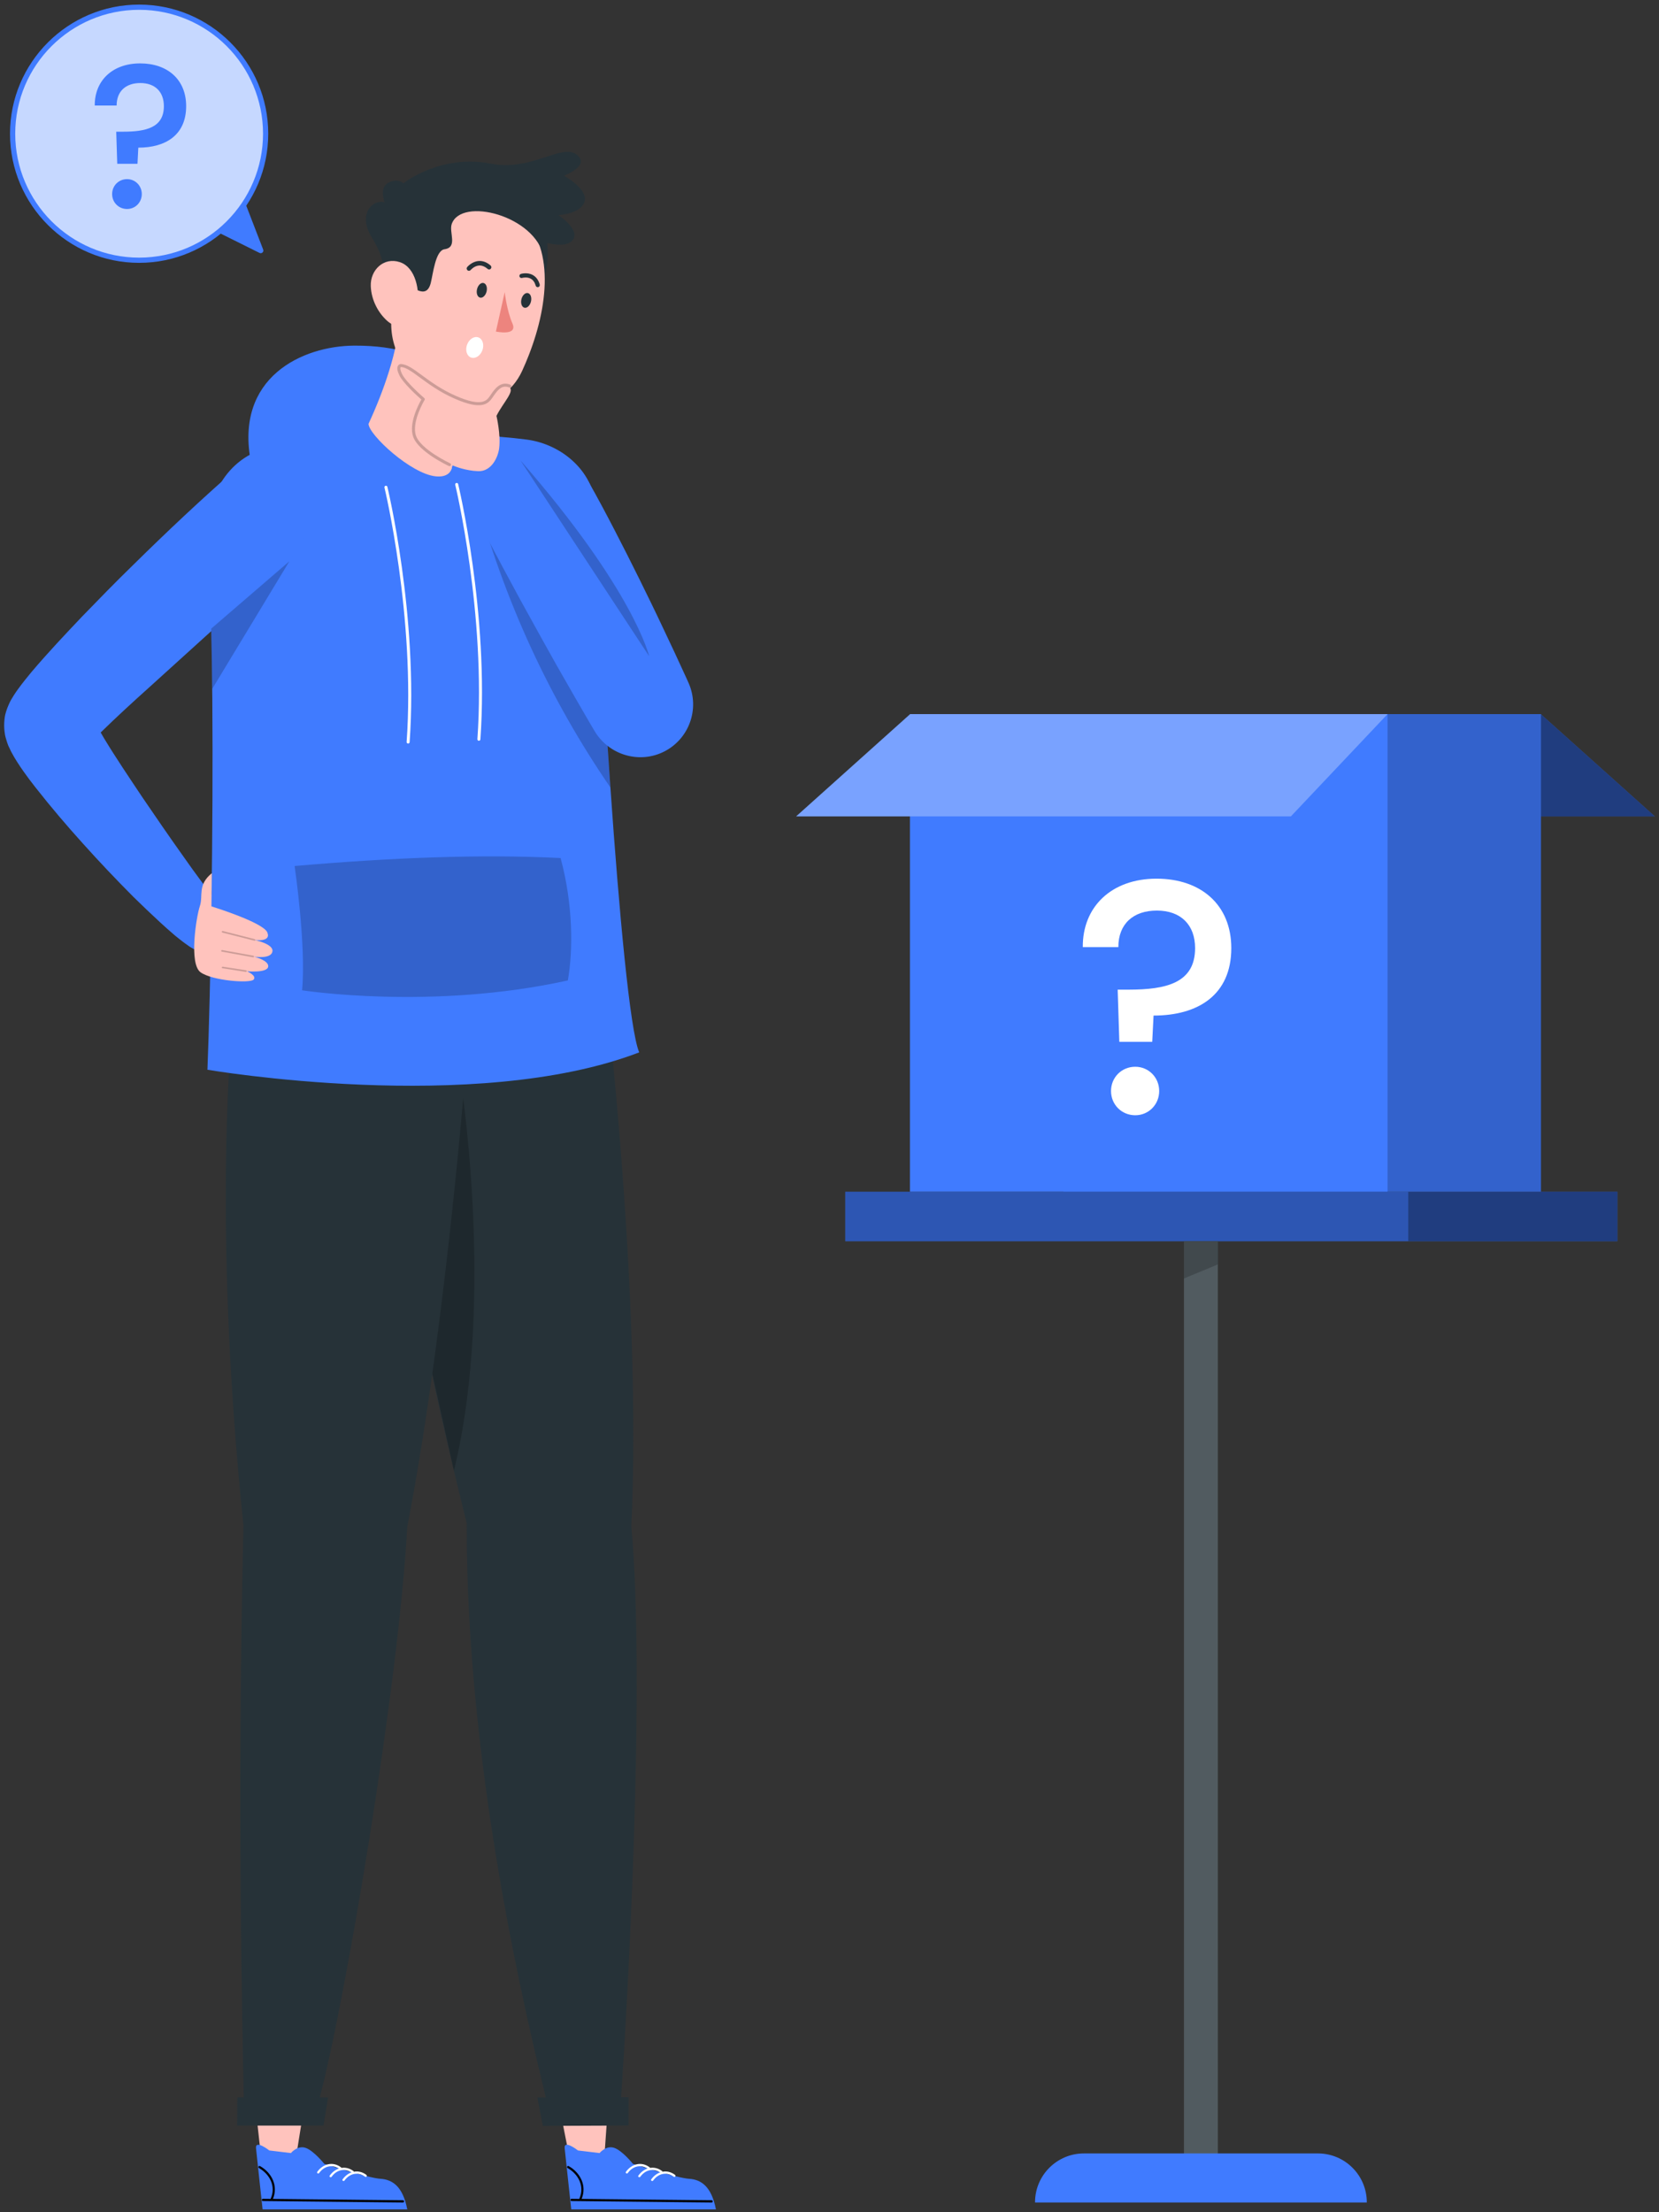 <svg width="276" height="368" viewBox="0 0 276 368" fill="none" xmlns="http://www.w3.org/2000/svg">
<rect x="0" y="0" width="276" height="368" fill="#333333" stroke="none"/>
<path d="M256.328 118.79L275.3 135.806H192.992L176.909 118.79H256.328Z" fill="#407BFF"/>
<path opacity="0.5" d="M256.328 118.79L275.3 135.806H192.992L176.909 118.79H256.328Z" fill="black"/>
<path d="M256.365 118.79H176.909V198.246H256.365V118.79Z" fill="#407BFF"/>
<path opacity="0.2" d="M256.365 118.79H176.909V198.246H256.365V118.79Z" fill="black"/>
<path d="M230.841 118.79H151.385V198.246H230.841V118.79Z" fill="#407BFF"/>
<path d="M151.422 118.79L132.451 135.806H214.758L230.841 118.79H151.422Z" fill="#407BFF"/>
<path opacity="0.3" d="M151.422 118.79L132.451 135.806H214.758L230.841 118.79H151.422Z" fill="white"/>
<path d="M192.408 146.166C199.815 146.166 204.845 150.533 204.845 157.718C204.845 165.511 199.318 168.939 191.911 168.939L191.691 173.306H186.218L185.942 164.627H187.766C194.013 164.627 198.822 163.522 198.822 157.718C198.822 153.849 196.445 151.472 192.465 151.472C188.541 151.472 186.054 153.682 186.054 157.552H180.14C180.081 150.865 184.891 146.166 192.408 146.166ZM188.87 185.522C186.603 185.522 184.835 183.753 184.835 181.488C184.835 179.221 186.604 177.453 188.87 177.453C191.081 177.453 192.85 179.222 192.85 181.488C192.851 183.753 191.082 185.522 188.87 185.522Z" fill="white"/>
<path d="M234.285 198.247H140.622V206.479H234.285V198.247Z" fill="#407BFF"/>
<path opacity="0.3" d="M234.285 198.247H140.622V206.479H234.285V198.247Z" fill="black"/>
<path d="M269.074 198.247H234.285V206.479H269.074V198.247Z" fill="#407BFF"/>
<path opacity="0.5" d="M269.074 198.247H234.285V206.479H269.074V198.247Z" fill="black"/>
<path d="M202.614 206.478H196.969V361.369H202.614V206.478Z" fill="#263238"/>
<path opacity="0.2" d="M202.614 206.478H196.969V361.369H202.614V206.478Z" fill="white"/>
<path opacity="0.2" d="M202.614 210.333L196.969 212.667V206.478H202.614V210.333Z" fill="black"/>
<path d="M227.389 366.381H172.194V366.352C172.194 361.861 175.835 358.221 180.325 358.221H219.257C223.748 358.221 227.388 361.861 227.388 366.352V366.381H227.389Z" fill="#407BFF"/>
<path d="M23.146 43.29C34.769 43.29 44.192 33.868 44.192 22.244C44.192 10.621 34.769 1.198 23.146 1.198C11.523 1.198 2.1 10.621 2.1 22.244C2.1 33.868 11.523 43.29 23.146 43.29Z" fill="#407BFF"/>
<g opacity="0.7">
<path d="M23.146 43.29C34.769 43.29 44.192 33.868 44.192 22.244C44.192 10.621 34.769 1.198 23.146 1.198C11.523 1.198 2.1 10.621 2.1 22.244C2.1 33.868 11.523 43.29 23.146 43.29Z" fill="white"/>
</g>
<path d="M23.146 43.723C11.302 43.723 1.667 34.088 1.667 22.244C1.667 10.4 11.302 0.765 23.146 0.765C34.99 0.765 44.625 10.4 44.625 22.244C44.625 34.088 34.99 43.723 23.146 43.723ZM23.146 1.631C11.78 1.631 2.533 10.878 2.533 22.244C2.533 33.61 11.78 42.857 23.146 42.857C34.512 42.857 43.759 33.61 43.759 22.244C43.759 10.878 34.512 1.631 23.146 1.631Z" fill="#407BFF"/>
<path d="M23.316 10.546C27.874 10.546 30.97 13.234 30.97 17.656C30.97 22.452 27.569 24.562 23.01 24.562L22.874 27.25H19.506L19.336 21.909H20.458C24.302 21.909 27.262 21.229 27.262 17.657C27.262 15.276 25.799 13.813 23.35 13.813C20.935 13.813 19.404 15.173 19.404 17.555H15.764C15.73 13.437 18.69 10.546 23.316 10.546ZM21.139 34.766C19.744 34.766 18.655 33.677 18.655 32.283C18.655 30.888 19.744 29.799 21.139 29.799C22.5 29.799 23.589 30.888 23.589 32.283C23.589 33.678 22.5 34.766 21.139 34.766Z" fill="#407BFF"/>
<path d="M36.314 38.662L43.177 42.074C43.537 42.253 43.929 41.896 43.784 41.521L40.781 33.734C39.253 35.905 37.76 37.603 36.314 38.662Z" fill="#407BFF"/>
<path d="M41.771 77C42.733 81.84 83.895 79.917 81.969 73.667C81.648 72.625 81.012 71.587 80.472 70.425C77.797 64.667 73.355 57.446 58.981 57.494C50.333 57.522 38.937 62.75 41.771 77Z" fill="#407BFF"/>
<path d="M92.753 348.854L94.859 359.512H100.494L101.245 348.854H92.753Z" fill="#FFC3BD"/>
<path d="M99.751 358.16C99.751 358.16 100.819 356.84 102.175 357.29C103.53 357.741 105.304 359.96 105.304 359.96C105.304 359.96 112.654 362.317 114.639 362.441C116.624 362.565 118.361 363.682 119.105 367.527H95.037C95.037 367.527 94.09 358.843 93.943 357.354C93.796 355.865 96.153 357.726 96.153 357.726L99.751 358.16Z" fill="#407BFF"/>
<path d="M118.39 366.381C116.943 366.367 115.502 366.353 114.055 366.338C107.733 366.274 101.411 366.203 95.09 366.139C94.849 366.139 94.849 365.763 95.09 365.77C95.516 365.777 95.948 365.777 96.374 365.784C96.374 365.77 96.381 365.748 96.388 365.734C97.296 363.726 96.246 361.676 94.43 360.647C94.217 360.533 94.409 360.207 94.614 360.328C96.579 361.442 97.658 363.634 96.757 365.784C97.651 365.798 98.538 365.805 99.432 365.812C105.747 365.876 112.068 365.947 118.39 366.011C118.631 366.012 118.631 366.388 118.39 366.381Z" fill="black"/>
<path d="M104.451 361.472C105.288 360.296 106.702 359.962 107.89 360.849C108.082 360.992 108.268 360.669 108.078 360.528C106.715 359.51 105.078 359.952 104.13 361.285C103.991 361.479 104.313 361.666 104.451 361.472Z" fill="white"/>
<path d="M106.525 362.098C107.362 360.922 108.776 360.588 109.964 361.475C110.156 361.618 110.342 361.295 110.152 361.154C108.789 360.136 107.152 360.578 106.204 361.911C106.064 362.105 106.387 362.291 106.525 362.098Z" fill="white"/>
<path d="M108.666 362.724C109.503 361.548 110.917 361.214 112.104 362.101C112.296 362.244 112.482 361.921 112.292 361.78C110.929 360.762 109.292 361.204 108.344 362.537C108.206 362.731 108.528 362.917 108.666 362.724Z" fill="white"/>
<path d="M42.34 348.93L43.509 359.512H49.144L50.832 348.93H42.34Z" fill="#FFC3BD"/>
<path d="M48.401 358.16C48.401 358.16 49.469 356.84 50.825 357.29C52.18 357.741 53.954 359.96 53.954 359.96C53.954 359.96 61.304 362.317 63.289 362.441C65.274 362.565 67.011 363.682 67.755 367.527H43.687C43.687 367.527 42.74 358.843 42.593 357.354C42.446 355.865 44.803 357.726 44.803 357.726L48.401 358.16Z" fill="#407BFF"/>
<path d="M67.039 366.381C65.592 366.367 64.151 366.353 62.704 366.338C56.382 366.274 50.06 366.203 43.739 366.139C43.498 366.139 43.498 365.763 43.739 365.77C44.165 365.777 44.597 365.777 45.023 365.784C45.023 365.77 45.03 365.748 45.037 365.734C45.945 363.726 44.895 361.676 43.079 360.647C42.866 360.533 43.058 360.207 43.263 360.328C45.228 361.442 46.307 363.634 45.406 365.784C46.3 365.798 47.187 365.805 48.081 365.812C54.396 365.876 60.717 365.947 67.039 366.011C67.281 366.012 67.281 366.388 67.039 366.381Z" fill="black"/>
<path d="M53.101 361.472C53.938 360.296 55.352 359.962 56.54 360.849C56.732 360.992 56.918 360.669 56.728 360.528C55.365 359.51 53.728 359.952 52.78 361.285C52.64 361.479 52.963 361.666 53.101 361.472Z" fill="white"/>
<path d="M55.174 362.098C56.011 360.922 57.425 360.588 58.613 361.475C58.805 361.618 58.991 361.295 58.801 361.154C57.438 360.136 55.801 360.578 54.853 361.911C54.714 362.105 55.036 362.291 55.174 362.098Z" fill="white"/>
<path d="M57.316 362.724C58.153 361.548 59.567 361.214 60.754 362.101C60.946 362.244 61.132 361.921 60.942 361.78C59.579 360.762 57.942 361.204 56.994 362.537C56.855 362.731 57.178 362.917 57.316 362.724Z" fill="white"/>
<path d="M90.878 349.229H103.312C104.388 333.217 107.432 280.16 105.027 253.904C106.757 217.475 101.19 169.117 101.19 169.117H61.8C61.8 169.117 64.686 201.477 77.643 253.379C77.552 294.5 87.589 335.609 90.878 349.229Z" fill="#263238"/>
<path opacity="0.2" d="M75.518 244.656C82.639 215.571 76.386 177.855 76.386 177.855L70.241 220.936L75.518 244.656Z" fill="black"/>
<path d="M89.396 348.917L90.309 353.642L104.567 353.581L104.575 348.854L89.396 348.917Z" fill="#263238"/>
<path d="M40.566 349.688H53C57.43 333.216 66.329 280.255 67.754 254C74.798 217.571 78.167 169.117 78.167 169.117H38.777C38.777 169.117 35.113 201.848 40.499 253.75C39.454 299 40.284 335.609 40.566 349.688Z" fill="#263238"/>
<path d="M39.48 348.904L39.454 353.589L53.825 353.592L54.578 348.907L39.48 348.904Z" fill="#263238"/>
<path d="M106.34 175.06C79.02 185.56 34.51 177.95 34.51 177.95C35.04 164.59 35.5 138.13 35.32 116.14C35.31 115.63 35.31 115.12 35.3 114.61C35.27 111.49 35.22 108.47 35.16 105.61C35.15 105.26 35.15 104.91 35.14 104.57C35.01 98.95 34.81 93.98 34.55 90C34.05 82.51 38.12 75.54 45.53 74.29C47.78 73.91 50.21 73.58 52.74 73.31C53.34 73.24 53.95 73.18 54.57 73.12C61.59 72.43 69.29 72.13 76.32 72.33C76.67 72.33 77.02 72.34 77.37 72.35C77.55 72.36 77.75 72.36 77.93 72.37C78.23 72.38 78.54 72.39 78.84 72.41C81.97 72.54 84.94 72.77 87.6 73.12C93.64 73.9 99.01 78.67 99.11 84.77C99.2 90.36 99.75 102.16 100.54 115.47C100.84 120.51 101.18 125.78 101.55 131C102.98 151.55 104.8 171.47 106.34 175.06Z" fill="#407BFF"/>
<path d="M36.63 150.61C36.64 150.62 36.65 150.64 36.65 150.65L36.62 150.63C36.58 150.61 36.54 150.61 36.49 150.61L32.53 158.04C32.27 157.9 32.02 157.76 31.77 157.61L31.58 157.49L31.46 157.41L31.24 157.25L30.78 156.93L30.41 156.65C29.9 156.27 29.49 155.93 29.05 155.57C28.22 154.86 27.43 154.16 26.66 153.45C25.13 152.04 23.66 150.63 22.2 149.2C19.32 146.31 16.53 143.37 13.82 140.35C11.09 137.33 8.46 134.24 5.86 130.93C5.21 130.1 4.55 129.24 3.91 128.32C3.58 127.84 3.26 127.4 2.92 126.85C2.59 126.35 2.24 125.76 1.85 125.03L1.54 124.37L1.38 124.04C1.31 123.85 1.23 123.63 1.16 123.43L0.97 122.79C0.91 122.52 0.87 122.57 0.76 121.73C0.68 121.08 0.67 120.4 0.74 119.74L0.8 119.25C0.83 119.1 0.86 118.91 0.88 118.85L1.03 118.32C1.14 117.96 1.28 117.61 1.43 117.26L1.66 116.76L1.79 116.51L1.84 116.42L2.27 115.71C2.61 115.17 2.77 114.96 2.99 114.65C3.84 113.48 4.52 112.67 5.23 111.8C8.02 108.51 10.78 105.6 13.57 102.65C16.38 99.75 19.18 96.87 22.05 94.08C27.76 88.45 33.56 82.98 39.61 77.71L51.05 90.29C45.36 95.74 39.49 101.07 33.64 106.35L24.9 114.27C22.1 116.78 19.28 119.37 16.75 121.85C16.95 122.21 17.16 122.57 17.38 122.93C19.32 126.13 21.52 129.38 23.68 132.62C25.88 135.85 28.1 139.09 30.36 142.26C31.48 143.86 32.61 145.44 33.76 146.97C34.33 147.74 34.91 148.47 35.47 149.18L36.26 150.16L36.57 150.53L36.63 150.61Z" fill="#407BFF"/>
<path d="M64.206 81.052C64.206 81.052 69.381 102.545 67.898 123.439" stroke="white" stroke-width="0.5" stroke-miterlimit="10" stroke-linecap="round" stroke-linejoin="round"/>
<path d="M75.979 80.587C75.979 80.587 81.154 102.08 79.671 122.974" stroke="white" stroke-width="0.5" stroke-miterlimit="10" stroke-linecap="round" stroke-linejoin="round"/>
<path opacity="0.2" d="M101.55 131C91.45 116.273 83.838 99.914 78.978 81.75L100.54 115.47C100.84 120.51 101.18 125.78 101.55 131Z" fill="black"/>
<path opacity="0.2" d="M49.011 144.06C49.011 144.06 50.953 157.179 50.258 164.733C50.258 164.733 71.804 168.109 94.47 163.094C95.374 158 95.323 150.313 93.264 142.734C79.929 142.06 64.959 142.675 49.011 144.06Z" fill="black"/>
<path d="M81.553 30.545C77.283 29.028 72.538 29.219 68.519 31.312C65.895 32.679 63.614 34.772 63.67 37.912C63.801 45.238 65.844 57.493 65.844 57.493L90.574 46.313C90.574 46.313 92.375 40.176 89.478 36.262C87.328 33.357 84.709 31.666 81.553 30.545Z" fill="#263238"/>
<path d="M63.778 45.585C63.778 45.585 64.315 43.456 61.859 39.501C59.403 35.546 62.095 33.085 63.984 33.655C63.984 33.655 62.999 31.219 64.635 30.385C66.272 29.551 67.104 30.503 67.104 30.503C67.104 30.503 73.269 25.57 81.641 27.223C88.386 28.555 93.374 23.852 95.877 25.684C98.38 27.516 93.828 29.227 93.828 29.227C93.828 29.227 97.877 31.457 97.247 33.537C96.618 35.617 92.911 35.782 92.911 35.782C92.911 35.782 96.76 38.338 95.19 40.039C93.62 41.741 88.723 39.679 88.723 39.679C88.723 39.679 69.303 39.578 63.778 45.585Z" fill="#263238"/>
<path d="M76.651 66.602L76.652 66.612C76.634 66.643 76.626 66.664 76.608 66.695L75.052 70.748C74.869 71.59 74.766 72.437 74.742 73.268C74.719 73.969 74.756 74.657 74.831 75.321C75.612 76.678 75.738 79.578 72.476 79.238C68.359 78.816 61.379 72.357 61.305 70.513C63.819 65.096 66.208 58.321 66.483 52.915L70.628 58.503L76.651 66.602Z" fill="#FFC3BD"/>
<g opacity="0.2">
<path d="M76.607 66.695L75.051 70.748C72.604 69.294 70.184 66.468 69.865 63.661C69.648 61.637 70.74 59.884 71.548 59.869L76.607 66.695Z" fill="black"/>
</g>
<path d="M87.972 59.085C87.631 59.966 87.261 60.831 86.874 61.681C83.433 69.183 73.754 68.846 68.403 62.464C68.395 62.452 68.397 62.442 68.387 62.439C67.913 61.872 67.47 61.259 67.071 60.593C63.817 55.188 65.187 51.454 66.706 42.803C68.223 34.162 78.122 29.734 85.537 35.048C92.381 39.952 91.407 50.279 87.972 59.085Z" fill="#FFC3BD"/>
<path d="M80.249 58.273C79.907 59.196 79.061 59.733 78.359 59.473C77.657 59.213 77.365 58.254 77.707 57.331C78.049 56.408 78.895 55.871 79.597 56.131C80.299 56.391 80.591 57.35 80.249 58.273Z" fill="white"/>
<path d="M73.949 41.462C76.204 41.146 74.668 38.66 75.152 37.264C76.725 32.728 89.064 35.83 90.483 42.769C90.483 42.769 90.142 37.482 86.291 34.243C82.44 31.004 74.157 29.53 70.348 33.271C66.54 37.012 66.521 43.606 66.521 43.606C66.521 43.606 66.418 44.798 67.155 45.585C67.566 45.982 68.289 47.81 69.488 48.295C70.51 48.709 71.29 48.545 71.665 47.064C72.042 45.583 72.44 41.673 73.949 41.462Z" fill="#263238"/>
<path d="M61.685 47.612C61.782 49.977 62.962 52.076 64.413 53.371C66.596 55.318 68.971 53.676 69.438 50.943C69.859 48.484 69.23 44.507 66.522 43.607C63.854 42.719 61.574 44.908 61.685 47.612Z" fill="#FFC3BD"/>
<path d="M79.363 48.104C79.202 48.776 79.427 49.405 79.866 49.511C80.305 49.616 80.791 49.157 80.952 48.486C81.113 47.814 80.888 47.185 80.449 47.079C80.01 46.973 79.524 47.432 79.363 48.104Z" fill="#263238"/>
<path d="M86.745 49.781C86.584 50.453 86.809 51.082 87.248 51.188C87.687 51.293 88.173 50.834 88.335 50.163C88.496 49.491 88.271 48.862 87.832 48.756C87.392 48.65 86.906 49.109 86.745 49.781Z" fill="#263238"/>
<path d="M89.377 47.762C89.259 47.733 89.159 47.644 89.124 47.519C88.965 46.959 88.684 46.567 88.291 46.354C87.643 46.004 86.871 46.23 86.863 46.233C86.684 46.29 86.484 46.189 86.427 46.004C86.37 45.82 86.472 45.625 86.656 45.567C86.697 45.554 87.711 45.247 88.622 45.741C89.187 46.047 89.582 46.581 89.793 47.328C89.846 47.513 89.739 47.706 89.553 47.759C89.494 47.776 89.433 47.776 89.377 47.762Z" fill="#263238"/>
<path d="M77.926 45.035C77.872 45.022 77.82 44.996 77.775 44.958C77.615 44.825 77.592 44.588 77.724 44.428C77.755 44.39 78.491 43.512 79.611 43.419C80.305 43.361 80.98 43.611 81.616 44.164C81.774 44.301 81.791 44.54 81.654 44.697C81.517 44.855 81.278 44.871 81.121 44.734C80.646 44.322 80.162 44.132 79.68 44.171C78.88 44.235 78.312 44.903 78.307 44.91C78.21 45.024 78.061 45.067 77.926 45.035Z" fill="#263238"/>
<path d="M83.966 48.601C83.966 48.601 84.314 51.679 85.25 53.812C86.189 55.953 82.5 55.152 82.5 55.152L83.966 48.601Z" fill="#ED847E"/>
<path opacity="0.2" d="M48.14 93.37L35.3 114.61C35.27 111.49 35.22 108.47 35.16 105.61C35.15 105.26 35.15 104.91 35.14 104.57L48.14 93.37Z" fill="black"/>
<path d="M110.16 125.18C106.05 127.05 101.22 125.45 98.95 121.66C98.8 121.41 98.66 121.17 98.51 120.92C98.22 120.43 97.93 119.93 97.64 119.43C97.49 119.19 97.35 118.94 97.21 118.69C96.74 117.89 96.28 117.08 95.81 116.27C95.3 115.37 94.78 114.47 94.26 113.56C93.75 112.66 93.24 111.76 92.72 110.85C92.2 109.95 91.69 109.04 91.19 108.14C90.68 107.23 90.17 106.32 89.67 105.41C89.61 105.3 89.55 105.19 89.49 105.08C88.54 103.37 87.59 101.65 86.65 99.94C84.66 96.28 82.69 92.61 80.77 88.91C78.85 85.2 76.95 81.49 75.16 77.7L83.03 72.55C85.78 75.71 88.42 78.95 91.04 82.2C91.33 82.56 91.62 82.92 91.91 83.29L97.92 80.15C99.42 82.79 100.84 85.47 102.24 88.17C103.63 90.86 105.01 93.57 106.35 96.29C107.69 99.01 109.03 101.74 110.32 104.49C111.63 107.23 112.91 109.99 114.17 112.75L114.52 113.53C116.53 117.95 114.58 123.17 110.16 125.18Z" fill="#407BFF"/>
<path d="M94.26 113.56C94.15 113.38 94.05 113.21 93.95 113.03C93.01 111.41 92.09 109.78 91.19 108.14C91.69 109.04 92.2 109.95 92.72 110.85C93.24 111.76 93.75 112.66 94.26 113.56Z" fill="#407BFF"/>
<path d="M83.04 74.58C82.849 76.096 81.75 78.46 79.54 78.38C77.47 78.3 75.74 77.6 75.53 77.51C75.52 77.5 75.51 77.5 75.51 77.5C73.82 77.07 70.65 76 69.56 73.91C68.03 70.99 70.42 66.41 70.42 66.41C67.94 64.06 65.006 60.017 67.056 60.937C69.096 61.857 77.15 67.48 80.032 66.843C82.712 66.251 83.651 63.924 84.647 64.395C85.793 64.937 83.665 67.018 82.595 69.178C82.595 69.178 83.331 72.271 83.04 74.58Z" fill="#FFC3BD"/>
<g opacity="0.2">
<path d="M74.789 77.55C74.753 77.55 74.718 77.543 74.684 77.527C74.478 77.431 69.623 75.154 68.742 72.667C67.957 70.448 69.642 67.263 70.1 66.462C69.456 65.896 67.079 63.752 66.442 62.442C66.091 61.718 66.012 61.201 66.202 60.862C66.353 60.591 66.613 60.557 66.642 60.554C67.673 60.569 68.722 61.341 70.173 62.409C71.617 63.472 73.413 64.794 75.846 65.86C80.223 67.777 81.008 66.611 81.527 65.839L81.724 65.552C82.3 64.721 83.266 63.329 84.907 63.996C85.035 64.048 85.097 64.193 85.045 64.321C84.993 64.449 84.848 64.511 84.72 64.459C83.541 63.984 82.853 64.801 82.136 65.837L81.942 66.119C81.164 67.273 80.034 68.239 75.647 66.318C73.163 65.23 71.341 63.889 69.878 62.812C68.556 61.839 67.512 61.07 66.67 61.053C66.689 61.055 66.657 61.068 66.634 61.116C66.601 61.183 66.523 61.463 66.893 62.224C67.571 63.619 70.554 66.195 70.584 66.221C70.677 66.301 70.698 66.436 70.634 66.541C70.611 66.578 68.408 70.225 69.214 72.501C70.025 74.791 74.846 77.052 74.895 77.075C75.02 77.133 75.074 77.282 75.016 77.407C74.974 77.497 74.883 77.55 74.789 77.55Z" fill="black"/>
</g>
<path opacity="0.2" d="M86.583 76.583L108 109.167C108 109.167 105.5 98.25 86.583 76.583Z" fill="black"/>
<path d="M35.174 150.775C35.174 150.775 43.794 153.429 44.475 155.11C45.157 156.791 42.34 156.356 42.34 156.356C42.34 156.356 45.414 157.003 45.331 158.187C45.231 159.608 42.282 159.141 42.282 159.141C42.282 159.141 44.771 159.759 44.617 160.805C44.457 161.89 41.095 161.571 41.095 161.571C41.095 161.571 42.768 162.297 42.194 162.955C41.62 163.613 35.355 163.154 33.373 161.745C31.391 160.336 32.669 152.438 33.251 150.72C33.833 149.002 32.813 147.22 35.247 145.252L35.174 150.775Z" fill="#FFC3BD"/>
<path opacity="0.2" d="M42.32 156.487C42.316 156.486 42.312 156.486 42.307 156.484L37 155.132C36.929 155.113 36.886 155.041 36.904 154.97C36.922 154.899 36.998 154.855 37.066 154.874L42.373 156.227C42.444 156.245 42.487 156.318 42.469 156.389C42.452 156.456 42.387 156.498 42.32 156.487Z" fill="black"/>
<path opacity="0.2" d="M42.108 159.248L42.105 159.247L36.906 158.303C36.834 158.29 36.786 158.221 36.799 158.148C36.812 158.075 36.869 158.038 36.954 158.041L42.153 158.985C42.225 158.998 42.273 159.068 42.26 159.14C42.246 159.212 42.179 159.259 42.108 159.248Z" fill="black"/>
<path opacity="0.2" d="M40.896 161.674L37.014 161.07C36.941 161.059 36.892 160.99 36.903 160.918C36.914 160.845 36.982 160.795 37.055 160.807L40.937 161.411C41.01 161.422 41.059 161.491 41.048 161.563C41.037 161.636 40.969 161.686 40.896 161.674Z" fill="black"/>
</svg>

